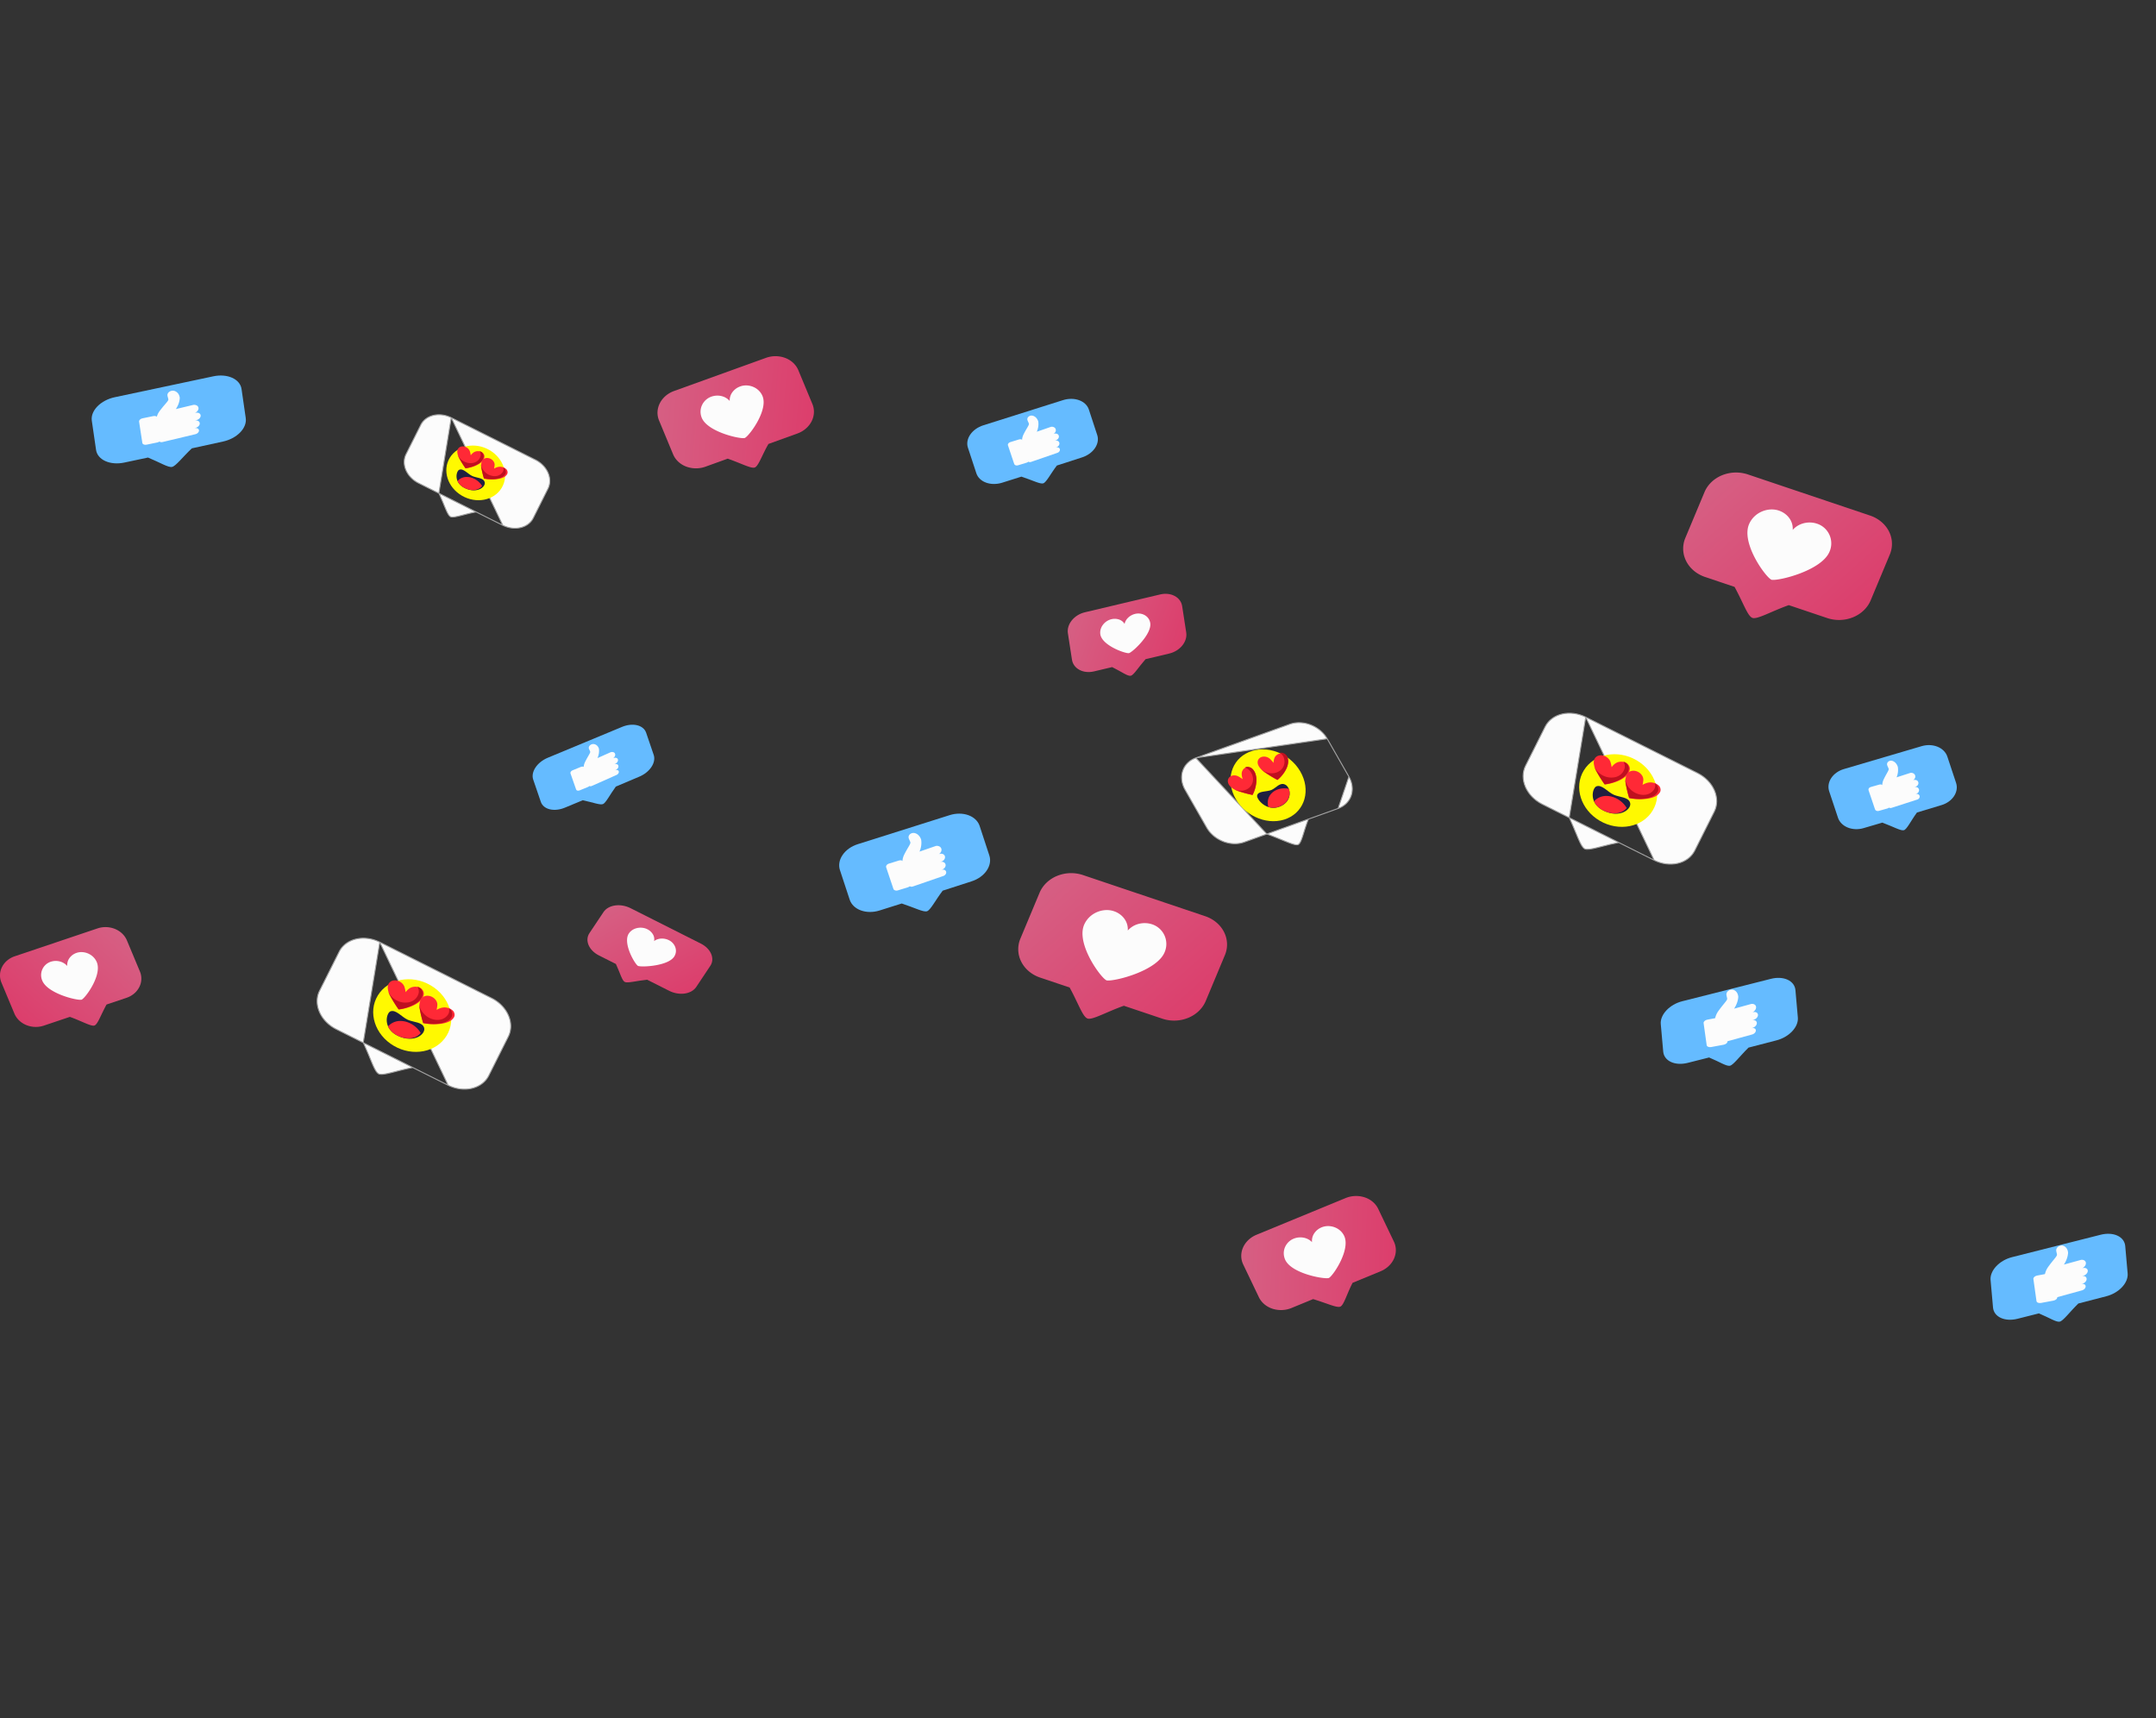 <svg width="438" height="349" fill="none" xmlns="http://www.w3.org/2000/svg"><rect width="100%" height="100%" fill="#333333" stroke="none"/><path d="M379.932 104.739l-24.853-8.366a7.582 7.582 0 00-5.226.167c-1.649.673-2.934 1.904-3.575 3.424l-3.906 9.338a5.578 5.578 0 00.187 4.69c.749 1.48 2.121 2.634 3.815 3.21l6.01 2.022c1.837 3.366 2.656 5.971 3.648 6.302.992.331 3.911-1.38 7.367-2.598l7.828 2.633a7.588 7.588 0 005.224-.167c1.649-.672 2.935-1.902 3.577-3.421l3.902-9.342a5.569 5.569 0 00-.184-4.686c-.75-1.479-2.121-2.632-3.814-3.206z" fill="url(#paint0_linear)"/><path d="M371.67 112.083a4.208 4.208 0 00-2.476-5.681 4.83 4.83 0 00-2.729-.119c-.9.225-1.695.703-2.269 1.364a3.606 3.606 0 00-.68-2.376c-.504-.706-1.249-1.248-2.123-1.546-2.157-.742-4.998.293-6.067 2.76-1.584 3.728 2.972 10.179 4.356 11.165l.081.056c.039.023.08.044.123.062a.769.769 0 00.135.027h.103c1.773.1 9.962-1.987 11.546-5.712z" fill="#FCFCFC"/><path d="M244.85 186.122l-24.853-8.366a7.582 7.582 0 00-5.226.167c-1.649.673-2.934 1.904-3.575 3.424l-3.906 9.339a5.575 5.575 0 00.187 4.689c.749 1.48 2.121 2.634 3.815 3.21l6.01 2.022c1.837 3.366 2.656 5.971 3.648 6.302.992.331 3.91-1.38 7.367-2.597l7.828 2.632a7.588 7.588 0 005.224-.167c1.649-.672 2.935-1.902 3.577-3.421l3.902-9.342a5.569 5.569 0 00-.184-4.686c-.75-1.479-2.121-2.632-3.814-3.206z" fill="url(#paint1_linear)"/><path d="M236.586 193.466a4.209 4.209 0 00-2.476-5.682 4.83 4.83 0 00-2.729-.118 4.4 4.4 0 00-2.269 1.364 3.61 3.61 0 00-.68-2.377c-.504-.706-1.249-1.248-2.123-1.545-2.157-.742-4.998.293-6.067 2.759-1.584 3.729 2.972 10.18 4.356 11.166l.081.055c.039.024.08.045.123.062a.874.874 0 00.135.028h.103c1.773.1 9.962-1.987 11.546-5.712z" fill="#FCFCFC"/><path d="M155.612 72.694l-18.681 6.737c-1.274.463-2.309 1.351-2.88 2.471-.571 1.12-.632 2.38-.168 3.504l2.863 6.893c.472 1.122 1.428 2.015 2.659 2.484a5.7 5.7 0 003.917.02l4.516-1.63c2.878 1.008 4.761 2.061 5.505 1.791.744-.27 1.472-2.537 2.773-4.778l5.883-2.123c1.273-.463 2.308-1.352 2.879-2.47.571-1.12.633-2.379.17-3.503l-2.867-6.894c-.47-1.121-1.425-2.014-2.656-2.483a5.687 5.687 0 00-3.913-.019z" fill="url(#paint2_linear)"/><path d="M154.914 80.478c-.748-1.829-2.877-2.568-4.507-1.989a3.39 3.39 0 00-1.618 1.18 2.774 2.774 0 00-.549 1.783 3.158 3.158 0 00-1.682-.994 3.655 3.655 0 00-2.051.12c-1.632.577-2.686 2.44-1.949 4.282 1.131 2.77 7.241 4.232 8.567 4.142l.076-.007a.726.726 0 00.104-.022.618.618 0 00.092-.046l.059-.047c1.063-.754 4.587-5.634 3.458-8.402z" fill="#FCFCFC"/><path d="M142.392 191.688l-14.323-7.215c-.979-.49-2.102-.682-3.125-.533-1.022.148-1.86.625-2.33 1.326l-2.875 4.307c-.465.704-.524 1.573-.163 2.418.36.845 1.11 1.596 2.086 2.091l3.463 1.744c.899 1.938 1.234 3.365 1.806 3.652.572.286 2.411-.242 4.543-.455l4.511 2.271c.979.49 2.102.681 3.124.533 1.022-.148 1.86-.624 2.331-1.324l2.873-4.31c.465-.703.524-1.571.164-2.415-.36-.845-1.11-1.596-2.085-2.09z" fill="url(#paint3_linear)"/><path d="M136.965 194.329c.794-1.227.169-2.707-1.048-3.324a3.158 3.158 0 00-1.6-.339c-.546.03-1.05.208-1.436.508a1.904 1.904 0 00-.228-1.354 2.709 2.709 0 00-1.14-1.051c-1.217-.619-2.966-.346-3.774.88-1.204 1.857 1.014 5.807 1.759 6.48l.043.038a.54.54 0 00.068.046.552.552 0 00.077.029l.062.01c1.037.233 6.014-.068 7.217-1.923z" fill="#FCFCFC"/><path d="M235.705 120.754l-15.323 3.632c-1.045.25-1.993.838-2.637 1.633-.644.796-.93 1.736-.798 2.614l.829 5.385c.139.876.686 1.618 1.521 2.063.835.446 1.891.558 2.937.313l3.705-.879c1.968.974 3.181 1.906 3.792 1.76.61-.146 1.591-1.789 2.999-3.371l4.825-1.145c1.045-.25 1.993-.837 2.637-1.633.643-.795.931-1.734.799-2.612l-.831-5.386c-.138-.876-.684-1.617-1.519-2.062-.835-.445-1.89-.557-2.936-.312z" fill="url(#paint4_linear)"/><path d="M233.677 126.568c-.22-1.442-1.688-2.175-3.026-1.873a3.103 3.103 0 00-1.441.757c-.394.37-.657.826-.748 1.3-.226-.403-.605-.715-1.083-.889a2.798 2.798 0 00-1.569-.079c-1.339.301-2.483 1.62-2.274 3.07.334 2.183 4.668 3.791 5.685 3.833l.058.001a.583.583 0 00.083-.008.541.541 0 00.077-.027l.054-.031c.943-.481 4.517-3.873 4.184-6.054z" fill="#FCFCFC"/><path d="M273.36 243.38l-18.104 7.456c-1.234.513-2.21 1.434-2.716 2.562-.505 1.128-.498 2.372.02 3.46l3.192 6.669c.525 1.085 1.517 1.923 2.759 2.332a5.648 5.648 0 003.871-.152l4.376-1.803c2.897.867 4.813 1.823 5.534 1.524.721-.299 1.321-2.565 2.489-4.83l5.7-2.35c1.234-.513 2.21-1.433 2.715-2.561.506-1.128.5-2.371-.016-3.459l-3.197-6.669c-.524-1.085-1.514-1.923-2.755-2.331a5.645 5.645 0 00-3.868.152z" fill="url(#paint5_linear)"/><path d="M273.079 251.075c-.835-1.77-2.976-2.405-4.556-1.763a3.307 3.307 0 00-1.535 1.235 2.713 2.713 0 00-.448 1.783 3.163 3.163 0 00-1.714-.907 3.618 3.618 0 00-2.019.209c-1.582.64-2.524 2.525-1.7 4.308 1.263 2.681 7.375 3.855 8.679 3.708l.075-.01a.713.713 0 00.101-.026.541.541 0 00.088-.05l.056-.049c1.011-.79 4.234-5.758 2.973-8.438z" fill="#FCFCFC"/><path d="M2.998 194.258l16.823-5.663a5.131 5.131 0 013.538.113c1.116.455 1.986 1.289 2.42 2.318l2.644 6.321a3.776 3.776 0 01-.127 3.175c-.507 1.002-1.436 1.783-2.583 2.173l-4.068 1.368c-1.244 2.279-1.798 4.042-2.47 4.266-.671.224-2.646-.934-4.986-1.758l-5.3 1.782a5.14 5.14 0 01-3.536-.113c-1.116-.455-1.986-1.288-2.42-2.316L.29 199.6a3.768 3.768 0 01.125-3.172c.507-1.001 1.435-1.781 2.582-2.17z" fill="url(#paint6_linear)"/><path d="M8.596 199.229a2.85 2.85 0 011.676-3.846 3.262 3.262 0 011.847-.08 2.99 2.99 0 011.536.923 2.441 2.441 0 01.46-1.608 2.914 2.914 0 011.437-1.047c1.46-.502 3.384.199 4.107 1.868 1.072 2.524-2.012 6.891-2.949 7.559l-.054.037a.613.613 0 01-.083.042.563.563 0 01-.092.019h-.07c-1.2.068-6.743-1.345-7.815-3.867z" fill="#FCFCFC"/><path d="M192.965 165.578l-18.726 5.917c-1.279.405-2.376 1.183-3.052 2.164-.676.981-.876 2.086-.557 3.071l1.99 6.039c.327.984 1.146 1.767 2.28 2.178 1.133.412 2.488.418 3.768.018l4.527-1.427c2.661.88 4.381 1.791 5.109 1.58.729-.212 1.708-2.217 3.206-4.185l5.875-1.898c1.279-.406 2.376-1.184 3.052-2.165.676-.981.876-2.085.556-3.071l-1.985-6.041c-.333-.978-1.154-1.755-2.285-2.163-1.131-.408-2.481-.414-3.758-.017z" fill="url(#paint7_linear)"/><path d="M180.029 176.191l1.47 4.375c.099.294.495.435.885.315l2.095-.643c.39-.12.626-.455.527-.748l-1.47-4.375c-.098-.294-.494-.435-.884-.315l-2.095.643c-.39.119-.626.455-.528.748z" fill="#FCFCFC"/><path d="M190.747 173.506l-.102.058c.229-.122.413-.304.521-.514a.855.855 0 00.072-.639.788.788 0 00-.41-.471 1.134 1.134 0 00-.705-.091l-3.32 1.148c.343-.797.458-1.627.335-2.413-.336-1.101-1.247-1.463-1.746-1.365a1.05 1.05 0 00-.565.283.791.791 0 00-.248.516c-.035.381.396.925.375 1.183-.044.398-.619 1.104-1.31 2.511-.355.774-.405 1.592-.14 2.314l.465 1.521.457 1.52.218.706a.46.46 0 00.111.187.528.528 0 00.192.125.678.678 0 00.244.044.807.807 0 00.259-.045l6.171-2.129a.947.947 0 00.492-.364.696.696 0 00.107-.262.541.541 0 00-.148-.484.636.636 0 00-.231-.145.802.802 0 00-.292-.045.94.94 0 00-.307.06l.097-.054a1.125 1.125 0 00.622-.443.863.863 0 00.136-.326.67.67 0 00-.183-.602.786.786 0 00-.29-.178.982.982 0 00-.366-.051 1.157 1.157 0 00-.381.082l.34-.118c.127-.038.248-.096.355-.172a1.09 1.09 0 00.267-.271.863.863 0 00.136-.326.67.67 0 00-.183-.602.784.784 0 00-.29-.177.962.962 0 00-.366-.052 1.134 1.134 0 00-.381.083l-.008-.002z" fill="#FCFCFC"/><path d="M215.965 81.28l-16.209 5.12c-1.106.351-2.056 1.025-2.641 1.874-.585.85-.759 1.805-.482 2.658l1.722 5.227c.283.851.993 1.53 1.973 1.885.981.357 2.154.362 3.262.016l3.919-1.236c2.303.762 3.792 1.551 4.422 1.368.63-.184 1.478-1.919 2.775-3.622l5.085-1.644c1.107-.35 2.057-1.024 2.642-1.873.585-.85.758-1.805.481-2.658l-1.718-5.23c-.289-.846-1-1.518-1.978-1.871-.979-.353-2.148-.359-3.253-.015z" fill="url(#paint8_linear)"/><path d="M204.769 90.467l1.272 3.786c.085.254.428.377.765.273l1.814-.556c.337-.104.542-.394.456-.648l-1.272-3.787c-.085-.254-.428-.376-.766-.273l-1.813.557c-.338.103-.542.394-.456.648z" fill="#FCFCFC"/><path d="M214.046 88.143l-.089.05a1.07 1.07 0 00.451-.445.731.731 0 00.062-.553.68.68 0 00-.355-.408.983.983 0 00-.61-.078l-2.873.993c.296-.69.396-1.409.29-2.088-.291-.953-1.08-1.267-1.512-1.182a.912.912 0 00-.489.245.686.686 0 00-.215.446c-.03.33.343.801.325 1.025-.038.344-.535.955-1.133 2.173-.308.67-.351 1.378-.122 2.003l.402 1.316.397 1.316.188.61a.386.386 0 00.096.163.459.459 0 00.166.108.587.587 0 00.211.038.702.702 0 00.225-.038l5.341-1.844a.844.844 0 00.243-.124.74.74 0 00.183-.19.596.596 0 00.092-.227.456.456 0 00-.128-.419.545.545 0 00-.199-.125.69.69 0 00-.253-.04.817.817 0 00-.266.053l.084-.048c.11-.032.214-.083.307-.149a.936.936 0 00.231-.234.75.75 0 00.118-.282.575.575 0 00-.159-.52.665.665 0 00-.251-.155.846.846 0 00-.316-.045 1.002 1.002 0 00-.33.072l.295-.103c.109-.032.214-.083.306-.149a.92.92 0 00.231-.234.736.736 0 00.119-.282.612.612 0 00-.015-.283.563.563 0 00-.144-.238.673.673 0 00-.251-.154.854.854 0 00-.317-.045 1.008 1.008 0 00-.33.072h-.006z" fill="#FCFCFC"/><path d="M390.423 151.567l-15.836 4.664c-1.082.319-2.002.973-2.562 1.818-.559.844-.711 1.811-.422 2.69l1.792 5.38c.295.876 1.005 1.59 1.976 1.986.971.396 2.124.442 3.207.127l3.828-1.125c2.279.854 3.758 1.708 4.374 1.543.616-.166 1.416-1.903 2.658-3.594l4.968-1.5c1.081-.319 2.002-.973 2.561-1.818.559-.844.711-1.811.423-2.69l-1.789-5.382c-.3-.871-1.011-1.58-1.98-1.973-.969-.392-2.118-.438-3.198-.126z" fill="url(#paint9_linear)"/><path d="M379.601 160.522l1.322 3.902c.089.262.429.398.759.305l1.773-.502c.33-.093.526-.381.437-.643l-1.323-3.902c-.089-.262-.428-.398-.758-.305l-1.774.502c-.33.093-.525.381-.436.643z" fill="#FCFCFC"/><path d="M388.669 158.482l-.086.048a.99.99 0 00.436-.437.767.767 0 00.051-.56.742.742 0 00-.357-.429.958.958 0 00-.601-.102l-2.809.906c.279-.692.364-1.42.248-2.116-.304-.981-1.086-1.329-1.509-1.259a.838.838 0 00-.476.232.669.669 0 00-.204.447c-.023.335.353.828.339 1.055-.032.349-.51.954-1.076 2.172-.29.671-.32 1.391-.083 2.035l.42 1.356.414 1.354.196.629c.019.063.052.12.097.169a.502.502 0 00.166.116.633.633 0 00.428.016l5.22-1.683a.766.766 0 00.238-.117.694.694 0 00.176-.187.6.6 0 00.086-.228.504.504 0 00-.133-.431.553.553 0 00-.199-.135.67.67 0 00-.249-.05.757.757 0 00-.261.044l.082-.045a.933.933 0 00.299-.141.84.84 0 00.223-.23.728.728 0 00.111-.283.619.619 0 00-.166-.536.702.702 0 00-.249-.166.904.904 0 00-.636.004l.289-.094a.928.928 0 00.522-.371.738.738 0 00.111-.283.635.635 0 00-.416-.702.903.903 0 00-.635.004l-.007-.002z" fill="#FCFCFC"/><path d="M126.405 147.648l-15.137 6.29c-1.033.431-1.924 1.137-2.476 1.964-.553.828-.723 1.709-.473 2.452l1.554 4.546c.255.741.909 1.281 1.819 1.502.91.221 2.001.106 3.036-.32l3.66-1.519c2.136.453 3.515 1.013 4.104.782.588-.23 1.393-1.885 2.616-3.557l4.749-2.007c1.034-.43 1.924-1.136 2.477-1.964.553-.827.723-1.708.473-2.451l-1.551-4.549c-.261-.735-.916-1.27-1.824-1.489-.908-.219-1.996-.104-3.027.32z" fill="url(#paint10_linear)"/><path d="M115.895 157.107l1.149 3.286c.078.221.396.296.711.167l1.693-.691c.315-.128.508-.411.431-.632l-1.15-3.286c-.077-.221-.395-.296-.71-.167l-1.693.691c-.315.128-.508.411-.431.632z" fill="#FCFCFC"/><path d="M124.555 154.041l-.082.054c.185-.116.335-.274.423-.448a.673.673 0 00.063-.506.52.52 0 00-.326-.331.917.917 0 00-.567-.007L121.381 154c.283-.654.382-1.313.29-1.916-.263-.829-.994-1.03-1.397-.908a.993.993 0 00-.457.272.698.698 0 00-.205.425c-.031.302.313.687.294.891-.039.315-.508.919-1.075 2.08-.293.637-.34 1.281-.132 1.821l.363 1.146.356 1.147.17.531c.017.053.047.1.088.137a.371.371 0 00.154.08c.06.016.126.02.196.012a.725.725 0 00.209-.058l4.989-2.222a.928.928 0 00.228-.137.839.839 0 00.172-.192.623.623 0 00.088-.214.422.422 0 00-.01-.204.36.36 0 00-.106-.161.425.425 0 00-.185-.092.612.612 0 00-.235-.009.837.837 0 00-.247.075l.078-.052a1.113 1.113 0 00.505-.402.751.751 0 00.112-.267.504.504 0 00-.011-.254.42.42 0 00-.132-.199.531.531 0 00-.232-.113.8.8 0 00-.294-.008c-.104.016-.209.05-.308.1l.275-.124c.103-.041.2-.097.287-.166.087-.069.161-.15.217-.236a.762.762 0 00.113-.267.515.515 0 00-.011-.254.442.442 0 00-.132-.2.54.54 0 00-.233-.112.778.778 0 00-.294-.008c-.103.016-.208.05-.308.099h-.006z" fill="#FCFCFC"/><path d="M43.364 76.439l-20.07 4.257c-1.37.292-2.629.956-3.5 1.847-.87.89-1.282 1.936-1.145 2.907l.866 5.952c.144.97.825 1.785 1.893 2.266 1.069.482 2.438.591 3.81.305l4.851-1.027c2.525 1.048 4.093 2.055 4.87 1.907.777-.148 2.148-2 4.037-3.776l6.305-1.376c1.37-.292 2.629-.956 3.5-1.847.87-.89 1.281-1.936 1.145-2.907l-.861-5.954c-.152-.964-.836-1.773-1.903-2.251-1.066-.478-2.43-.587-3.798-.303z" fill="url(#paint11_linear)"/><path d="M28.258 85.66l.658 4.308c.044.289.418.454.835.368l2.242-.46c.418-.086.72-.39.676-.68l-.658-4.307c-.045-.29-.419-.454-.836-.369l-2.242.46c-.417.087-.72.39-.675.68z" fill="#FCFCFC"/><path d="M39.618 83.88l-.114.047c.254-.1.475-.26.624-.454.15-.194.218-.409.194-.608a.654.654 0 00-.326-.483 1.147 1.147 0 00-.696-.138l-3.578.855c.498-.74.772-1.528.797-2.29-.132-1.082-.986-1.497-1.51-1.44-.22.017-.444.1-.624.23a.876.876 0 00-.35.477c-.107.363.226.917.156 1.163-.12.378-.836 1.013-1.801 2.312-.507.716-.712 1.498-.581 2.21l.182 1.493.176 1.493.086.693a.38.38 0 00.077.188c.042.055.1.101.17.134a.67.67 0 00.24.06.9.9 0 00.27-.023l6.65-1.586a1.15 1.15 0 00.312-.117c.097-.054.184-.12.255-.196a.763.763 0 00.157-.243.523.523 0 00.035-.253.441.441 0 00-.093-.222.545.545 0 00-.206-.157.798.798 0 00-.287-.065 1.06 1.06 0 00-.322.035l.109-.045a1.398 1.398 0 00.713-.379.945.945 0 00.2-.302.644.644 0 00.044-.315.541.541 0 00-.116-.276.673.673 0 00-.26-.192.991.991 0 00-.36-.077 1.313 1.313 0 00-.402.051l.367-.089a1.39 1.39 0 00.391-.138 1.28 1.28 0 00.322-.24.942.942 0 00.2-.303.642.642 0 00.045-.315.54.54 0 00-.117-.276.672.672 0 00-.26-.192.99.99 0 00-.36-.077 1.313 1.313 0 00-.402.051l-.007-.001z" fill="#FCFCFC"/><path d="M359.791 198.836l-18.05 4.563c-1.233.312-2.382.974-3.197 1.841s-1.23 1.867-1.153 2.783l.499 5.613c.083.915.651 1.668 1.58 2.096.928.428 2.142.495 3.375.187l4.363-1.101c2.198.926 3.547 1.837 4.245 1.677.698-.161 2.003-1.95 3.765-3.682l5.672-1.47c1.232-.313 2.382-.975 3.197-1.842.815-.866 1.229-1.867 1.153-2.783l-.494-5.615c-.091-.909-.662-1.657-1.59-2.081-.927-.425-2.136-.491-3.365-.186z" fill="url(#paint12_linear)"/><path d="M346.093 207.832l.624 4.479c.042.3.456.473.925.386l2.522-.469c.469-.087.815-.402.773-.703l-.624-4.478c-.042-.3-.457-.473-.926-.386l-2.521.469c-.469.087-.815.402-.773.702z" fill="#FCFCFC"/><path d="M356.043 205.638l-.112.052c.249-.11.468-.281.619-.486.151-.205.224-.43.207-.636a.643.643 0 00-.3-.497c-.176-.114-.413-.16-.67-.13l-3.494.961c.506-.78.797-1.605.845-2.4-.093-1.122-.907-1.538-1.416-1.468a1.215 1.215 0 00-.613.252.97.97 0 00-.354.503c-.116.38.189.95.114 1.208-.129.396-.843 1.072-1.82 2.443-.514.755-.738 1.573-.634 2.311l.129 1.552.122 1.55.062.72a.375.375 0 00.068.194.424.424 0 00.161.137.599.599 0 00.229.057.8.8 0 00.263-.03l6.495-1.783a1.136 1.136 0 00.56-.337.867.867 0 00.16-.256.595.595 0 00.042-.264.454.454 0 00-.278-.388.695.695 0 00-.276-.063.98.98 0 00-.313.043l.107-.049a1.38 1.38 0 00.703-.409c.09-.099.159-.207.203-.318a.733.733 0 00.054-.329.55.55 0 00-.105-.285.603.603 0 00-.245-.195.878.878 0 00-.347-.073 1.226 1.226 0 00-.391.061l.359-.099a1.386 1.386 0 00.703-.409c.09-.099.159-.207.203-.318a.72.72 0 00.054-.329.548.548 0 00-.104-.285.606.606 0 00-.246-.195.873.873 0 00-.346-.073 1.226 1.226 0 00-.391.061l-.007-.001z" fill="#FCFCFC"/><path d="M426.791 250.821l-18.05 4.563c-1.233.313-2.382.975-3.197 1.842-.815.867-1.23 1.867-1.153 2.783l.499 5.613c.083.914.651 1.668 1.58 2.096.928.427 2.142.495 3.375.187l4.363-1.101c2.198.926 3.547 1.837 4.245 1.676.698-.16 2.003-1.949 3.765-3.681l5.672-1.47c1.232-.313 2.382-.975 3.197-1.842.815-.866 1.229-1.867 1.153-2.783l-.494-5.615c-.091-.909-.662-1.657-1.59-2.081-.927-.425-2.136-.492-3.365-.187z" fill="url(#paint13_linear)"/><path d="M413.093 259.819l.624 4.478c.042.3.456.473.925.386l2.522-.469c.469-.087.815-.402.773-.702l-.624-4.479c-.042-.3-.457-.473-.926-.386l-2.521.469c-.469.087-.815.402-.773.703z" fill="#FCFCFC"/><path d="M423.043 257.624l-.112.052c.249-.11.468-.281.619-.486.151-.205.224-.43.207-.636a.64.64 0 00-.3-.496c-.176-.115-.413-.161-.67-.131l-3.494.961c.506-.779.797-1.605.845-2.4-.093-1.122-.907-1.538-1.416-1.468a1.215 1.215 0 00-.613.252.973.973 0 00-.354.503c-.116.381.189.95.114 1.208-.129.396-.843 1.072-1.82 2.443-.514.756-.738 1.573-.634 2.311l.129 1.552.122 1.55.062.72a.375.375 0 00.068.194.424.424 0 00.161.137.599.599 0 00.229.057.827.827 0 00.263-.029l6.495-1.784a1.136 1.136 0 00.56-.337.867.867 0 00.16-.256.595.595 0 00.042-.264.454.454 0 00-.278-.388.695.695 0 00-.276-.063 1.01 1.01 0 00-.313.043l.107-.049a1.38 1.38 0 00.703-.409c.09-.099.159-.207.203-.318a.73.73 0 00.054-.329.55.55 0 00-.105-.285.603.603 0 00-.245-.195.878.878 0 00-.347-.073 1.2 1.2 0 00-.391.062l.359-.1a1.386 1.386 0 00.703-.409c.09-.099.159-.207.203-.318a.72.72 0 00.054-.329.548.548 0 00-.104-.285.606.606 0 00-.246-.195.873.873 0 00-.346-.073 1.226 1.226 0 00-.391.061l-.007-.001z" fill="#FCFCFC"/><path d="M257.371 169.419l.015.006c1.129.409 2.135.82 3 1.174.41.168.788.322 1.132.457.537.211.992.375 1.359.469.37.095.642.117.819.053a.632.632 0 00.253-.189c.083-.096.162-.221.241-.374.156-.306.305-.715.462-1.194.082-.25.166-.52.254-.803.249-.797.532-1.705.9-2.607l.006-.016.017-.006 6.019-2.158-14.477 5.188zm0 0l-.015.006m.015-.006l-.015.006m0 0l-4.622 1.657c-1.296.459-2.82.406-4.242-.148-1.422-.555-2.623-1.565-3.342-2.812l-4.405-7.705c-.709-1.251-.875-2.632-.464-3.84.411-1.208 1.366-2.148 2.657-2.616m14.418 15.464l-14.418-15.464m0 0l19.114-6.851s0 0 0 0c1.295-.456 2.818-.402 4.238.152 1.42.555 2.62 1.565 3.339 2.81l-26.691 3.889zm26.691-3.889l4.406 7.704-4.406-7.704zm4.873 11.542c-.41 1.208-1.364 2.149-2.654 2.617l2.187-6.455c.71 1.25.877 2.63.467 3.838z" fill="#FCFCFC" stroke="#A3A3A3" stroke-width=".2"/><path d="M264.514 157.392c-1.795-3.852-6.34-6.021-10.152-4.843-3.812 1.177-5.447 5.255-3.652 9.108 1.795 3.853 6.34 6.021 10.152 4.844 3.812-1.178 5.447-5.256 3.652-9.109z" fill="url(#paint14_linear)"/><path d="M261.138 159.413c1.118.608 1.53 3.338-1.128 4.435-2.658 1.098-4.736-1.479-4.625-2.216.149-1.008 1.98-.741 2.942-1.167.962-.427 1.71-1.645 2.811-1.052z" fill="#1F1F40"/><path d="M257.863 161.776c-.332.642-.4 1.398-.195 2.15.803.241 1.632.198 2.312-.121 1.927-.812 2.251-2.458 1.867-3.558a4.596 4.596 0 00-.979-.1 3.806 3.806 0 00-1.782.44 3.058 3.058 0 00-1.223 1.189zm-4.534-5.938c-.203.046-.387.13-.542.246a1.194 1.194 0 00-.357.434c-.414.685.043 1.765.043 1.765a10.267 10.267 0 00-.937-.585 1.818 1.818 0 00-.838-.188 1.414 1.414 0 00-.757.23 1.116 1.116 0 00-.443.577c-.078.235-.075.494.006.749.249.751 1.061 1.258 1.854 1.58 1.022.351 2.061.637 3.108.856.581-1.053 1.007-2.784.662-4.031a2.606 2.606 0 00-.584-1.132 1.495 1.495 0 00-1.215-.501z" fill="#FF2936"/><path d="M253.316 155.778a1.016 1.016 0 00-.414.156c.408.125.776.369 1.04.69.356.458.568.982.609 1.505a2.193 2.193 0 01-.378 1.438c-.26.405-.656.715-1.142.894a3.019 3.019 0 01-1.595.115 4.043 4.043 0 01-.718-.249c.201.11.408.209.62.294a25.48 25.48 0 003.116.858c.582-1.061 1.01-2.805.663-4.061a2.636 2.636 0 00-.585-1.14 1.506 1.506 0 00-.555-.393 1.437 1.437 0 00-.661-.107z" fill="#BF101F"/><path d="M260.5 153.055a1.71 1.71 0 00-.63.059 1.384 1.384 0 00-.518.281c-.662.492-.62 1.584-.62 1.584a9.396 9.396 0 00-.711-.802 1.877 1.877 0 00-.762-.419 1.678 1.678 0 00-.837-.021 1.255 1.255 0 00-.655.384c-.164.187-.258.42-.272.672-.039.729.589 1.442 1.256 1.969.884.618 1.81 1.183 2.767 1.691.98-.773 2.033-2.193 2.153-3.412a2.161 2.161 0 00-.161-1.186 1.343 1.343 0 00-.401-.51 1.519 1.519 0 00-.609-.29z" fill="#FF2936"/><path d="M260.479 152.922a1.234 1.234 0 00-.466.009c.36.238.636.57.782.941.187.523.205 1.063.052 1.551a2.2 2.2 0 01-.912 1.19 2.672 2.672 0 01-1.47.468 3.418 3.418 0 01-1.635-.377 4.19 4.19 0 01-.624-.447c.163.158.337.308.52.448a26.827 26.827 0 002.79 1.721c.988-.79 2.049-2.243 2.17-3.488a2.237 2.237 0 00-.163-1.21 1.372 1.372 0 00-.418-.52 1.52 1.52 0 00-.626-.286z" fill="#BF101F"/><path d="M318.814 166.115l.009.019c.534 1.141.964 2.185 1.334 3.082.175.424.337.816.489 1.17.238.551.454 1.01.667 1.358.213.35.418.579.626.683.102.051.234.082.398.094.163.011.355.003.572-.022.435-.05.965-.165 1.572-.314.318-.078.656-.166 1.011-.257 1.002-.259 2.141-.553 3.345-.776l.022-.004.022.011 7.167 3.588-17.234-8.632zm0 0l-.021-.01m.021.01l-.021-.01m0 0l-5.504-2.756c-1.536-.775-2.753-2.027-3.386-3.482-.633-1.456-.63-2.997.01-4.287l3.992-7.957c.651-1.285 1.884-2.209 3.428-2.573 1.544-.364 3.275-.138 4.816.629m-3.356 20.426l3.356-20.426m0 0l22.76 11.398s0 0 0 0c1.533.777 2.748 2.028 3.379 3.482.631 1.454.627 2.994-.011 4.282l-3.989 7.958c-.65 1.285-1.882 2.21-3.425 2.574-1.543.365-3.274.14-4.814-.625l-13.9-29.069zm0 0s0 0 0 0m0 0h0" fill="#FCFCFC" stroke="#A3A3A3" stroke-width=".2"/><path d="M335.737 164.668c2.062-3.395.604-7.972-3.259-10.224-3.862-2.251-8.664-1.323-10.727 2.072-2.062 3.396-.604 7.973 3.259 10.224 3.862 2.251 8.664 1.324 10.727-2.072z" fill="url(#paint15_linear)"/><path d="M331.173 163.116c.315 1.249-2.029 3.142-5.275 1.627-3.246-1.515-2.41-4.665-1.596-4.997 1.112-.457 2.342 1.172 3.546 1.704 1.203.532 3.01.438 3.325 1.666z" fill="#1F1F40"/><path d="M325.961 161.703c-.848.1-1.597.485-2.13 1.094a4.039 4.039 0 001.908 1.85c2.246 1.127 4.012.435 4.727-.526a5.307 5.307 0 00-.67-.872 5.13 5.13 0 00-1.79-1.223 4.486 4.486 0 00-2.045-.323zm4.554-6.644a2.295 2.295 0 00-.709-.283 1.997 1.997 0 00-.729-.024c-1.02.081-1.663 1.093-1.663 1.093a8.305 8.305 0 00-.252-1.097 1.925 1.925 0 00-.549-.78 2.167 2.167 0 00-.88-.464 1.857 1.857 0 00-.942-.006 1.366 1.366 0 00-.716.454c-.506.649-.288 1.599.092 2.424a26.255 26.255 0 001.881 2.987c1.52-.17 3.559-.869 4.46-1.893.309-.312.51-.706.583-1.143a1.209 1.209 0 00-.104-.677 1.61 1.61 0 00-.472-.591z" fill="#FF2936"/><path d="M330.319 154.974a1.55 1.55 0 00-.498-.24c.23.405.314.848.239 1.255a2.41 2.41 0 01-.888 1.401c-.453.349-1.032.545-1.663.563a3.661 3.661 0 01-1.806-.38 4.007 4.007 0 01-1.463-1.217 4.041 4.041 0 01-.378-.729c.068.228.152.454.252.677a26.74 26.74 0 001.848 3.031c1.486-.171 3.478-.88 4.356-1.918.302-.317.497-.717.567-1.161a1.275 1.275 0 00-.105-.685 1.637 1.637 0 00-.461-.597z" fill="#BF101F"/><path d="M337.099 159.694a2.275 2.275 0 00-.607-.465 2.29 2.29 0 00-.723-.244c-1.054-.231-2.073.457-2.073.457.078-.341.13-.69.156-1.045a1.61 1.61 0 00-.26-.858 2.096 2.096 0 00-.71-.677 2.123 2.123 0 00-.943-.291 1.654 1.654 0 00-.887.186c-.74.407-.88 1.334-.808 2.18.175 1.074.436 2.148.781 3.214 1.601.315 3.894.3 5.177-.335a2.2 2.2 0 001.005-.839c.113-.183.163-.399.144-.625a1.341 1.341 0 00-.252-.658z" fill="#FF2936"/><path d="M336.624 159.511a1.582 1.582 0 00-.391-.379c.085.443.017.875-.192 1.223a2.44 2.44 0 01-1.335.996c-.559.172-1.187.164-1.805-.024a3.822 3.822 0 01-1.621-.929 3.853 3.853 0 01-1.007-1.583 3.786 3.786 0 01-.115-.79c-.007.232.002.467.029.704.173 1.124.428 2.248.761 3.363 1.512.332 3.672.317 4.877-.346.4-.191.724-.493.941-.877a1.16 1.16 0 00.118-.665 1.53 1.53 0 00-.26-.693z" fill="#BF101F"/><path d="M73.814 211.827l.009.019a68.342 68.342 0 011.334 3.082c.175.424.337.816.49 1.17.237.551.453 1.01.665 1.358.214.35.419.579.627.683.102.051.234.082.398.094.163.011.355.003.572-.022.435-.05.965-.165 1.572-.314.318-.078.656-.166 1.012-.257 1-.259 2.14-.553 3.344-.776l.022-.004.022.011 7.167 3.588-17.234-8.632zm0 0l-.021-.01m.021.01l-.021-.01m0 0l-5.504-2.756c-1.536-.775-2.754-2.027-3.386-3.482-.633-1.456-.63-2.997.01-4.287l3.992-7.957c.651-1.285 1.884-2.209 3.428-2.573 1.544-.364 3.275-.138 4.816.629m-3.356 20.426l3.356-20.426m0 0l22.76 11.398s0 0 0 0c1.533.777 2.748 2.028 3.379 3.482.631 1.454.627 2.993-.011 4.282l-3.989 7.958c-.65 1.285-1.882 2.21-3.425 2.574-1.543.365-3.274.14-4.814-.626l-13.9-29.068zm0 0s0 0 0 0m0 0h0" fill="#FCFCFC" stroke="#A3A3A3" stroke-width=".2"/><path d="M90.736 210.38c2.063-3.395.604-7.972-3.258-10.224-3.862-2.251-8.665-1.323-10.727 2.072-2.063 3.396-.604 7.973 3.258 10.224 3.862 2.251 8.665 1.324 10.727-2.072z" fill="url(#paint16_linear)"/><path d="M86.173 208.827c.315 1.249-2.03 3.143-5.276 1.628-3.245-1.516-2.41-4.666-1.595-4.998 1.112-.457 2.342 1.172 3.545 1.705 1.204.532 3.01.438 3.326 1.665z" fill="#1F1F40"/><path d="M80.96 207.415c-.847.1-1.597.484-2.13 1.093a4.036 4.036 0 001.908 1.851c2.246 1.126 4.012.435 4.727-.526a5.296 5.296 0 00-.67-.872 5.112 5.112 0 00-1.79-1.223 4.455 4.455 0 00-2.044-.323zm4.556-6.644a2.302 2.302 0 00-.71-.283 2 2 0 00-.73-.024c-1.02.081-1.663 1.093-1.663 1.093a8.285 8.285 0 00-.251-1.096 1.916 1.916 0 00-.549-.78 2.19 2.19 0 00-.88-.465 1.859 1.859 0 00-.942-.006 1.363 1.363 0 00-.716.454c-.507.649-.289 1.599.091 2.424a26.269 26.269 0 001.881 2.987c1.52-.17 3.56-.869 4.46-1.892.31-.313.511-.707.584-1.144a1.204 1.204 0 00-.104-.677 1.617 1.617 0 00-.471-.591z" fill="#FF2936"/><path d="M85.319 200.686a1.542 1.542 0 00-.498-.24c.23.405.314.848.239 1.255a2.41 2.41 0 01-.888 1.401c-.454.349-1.033.545-1.664.563a3.66 3.66 0 01-1.806-.38 4.008 4.008 0 01-1.463-1.217 4.033 4.033 0 01-.377-.73c.067.229.151.455.251.678a26.914 26.914 0 001.848 3.031c1.486-.171 3.478-.88 4.356-1.918.302-.317.498-.717.568-1.161a1.268 1.268 0 00-.105-.685 1.632 1.632 0 00-.461-.597z" fill="#BF101F"/><path d="M92.099 205.406a2.332 2.332 0 00-1.33-.709c-1.054-.231-2.073.458-2.073.458a6.87 6.87 0 00.155-1.046 1.593 1.593 0 00-.26-.857 2.082 2.082 0 00-.71-.678 2.13 2.13 0 00-.943-.291 1.654 1.654 0 00-.887.187c-.74.406-.879 1.333-.807 2.179a21.88 21.88 0 00.78 3.214c1.602.315 3.894.3 5.177-.335a2.205 2.205 0 001.006-.839c.113-.183.162-.399.143-.625a1.34 1.34 0 00-.251-.658z" fill="#FF2936"/><path d="M91.623 205.224a1.564 1.564 0 00-.39-.38c.084.443.016.875-.193 1.224a2.44 2.44 0 01-1.334.995c-.559.173-1.187.164-1.805-.024a3.824 3.824 0 01-1.622-.929 3.86 3.86 0 01-1.007-1.583 3.8 3.8 0 01-.115-.79 4.95 4.95 0 00.03.705c.173 1.123.427 2.247.76 3.362 1.512.332 3.673.318 4.877-.346.4-.191.725-.493.942-.877.102-.195.143-.425.118-.665a1.52 1.52 0 00-.26-.692z" fill="#BF101F"/><path d="M89.179 100.213l.009.019a51.43 51.43 0 011.004 2.321c.132.319.253.614.368.88.18.415.341.759.5 1.02.162.264.313.432.466.509a.8.8 0 00.292.068c.122.009.265.002.428-.016.326-.038.724-.124 1.181-.236.239-.059.493-.125.76-.194.755-.194 1.613-.416 2.52-.584l.022-.004.022.011 5.394 2.701-12.966-6.495zm0 0l-.021-.01m.02.01l-.02-.01m0 0l-4.143-2.074c-1.152-.582-2.066-1.52-2.541-2.614-.475-1.092-.472-2.249.007-3.217 0 0 0 0 0 0l3.005-5.989c.49-.964 1.414-1.658 2.573-1.931 1.158-.273 2.457-.103 3.613.472m-2.514 15.353l2.514-15.353m0 0l17.13 8.579s0 0 0 0c1.15.582 2.062 1.521 2.536 2.613.474 1.091.471 2.247-.009 3.214l-3.002 5.989c-.488.965-1.412 1.659-2.57 1.932-1.158.274-2.456.105-3.612-.469L91.672 84.85zm0 0s0 0 0 0m0 0h0" fill="#FCFCFC" stroke="#A3A3A3" stroke-width=".2"/><path d="M101.904 99.132c1.553-2.555.455-6-2.452-7.695-2.907-1.694-6.521-.996-8.074 1.56-1.552 2.555-.454 6 2.453 7.695 2.906 1.694 6.521.996 8.073-1.56z" fill="url(#paint17_linear)"/><path d="M98.47 97.963c.237.94-1.528 2.366-3.97 1.225-2.444-1.14-1.814-3.511-1.201-3.761.836-.344 1.762.882 2.668 1.283.906.4 2.265.33 2.503 1.253z" fill="#1F1F40"/><path d="M94.547 96.9a2.492 2.492 0 00-1.603.823 3.035 3.035 0 001.435 1.393c1.69.848 3.02.328 3.558-.396a3.967 3.967 0 00-.504-.656 3.855 3.855 0 00-1.348-.92 3.362 3.362 0 00-1.538-.244zm3.428-5a1.732 1.732 0 00-.534-.213 1.513 1.513 0 00-.55-.019c-.767.062-1.251.823-1.251.823a6.243 6.243 0 00-.19-.825 1.444 1.444 0 00-.412-.587 1.638 1.638 0 00-.663-.35 1.396 1.396 0 00-.709-.004c-.22.06-.407.178-.539.342-.381.488-.217 1.203.07 1.824.414.77.887 1.522 1.415 2.248 1.144-.128 2.679-.654 3.357-1.424.233-.235.384-.532.439-.861a.906.906 0 00-.079-.51 1.21 1.21 0 00-.354-.444z" fill="#FF2936"/><path d="M97.827 91.835a1.164 1.164 0 00-.375-.18c.173.304.237.638.18.945a1.812 1.812 0 01-.668 1.054c-.342.263-.778.41-1.253.424a2.752 2.752 0 01-1.359-.287 3.014 3.014 0 01-1.101-.916 3.024 3.024 0 01-.284-.548c.05.171.114.342.189.51.408.782.873 1.544 1.39 2.28 1.12-.128 2.618-.662 3.28-1.443a1.62 1.62 0 00.426-.873.953.953 0 00-.078-.516 1.228 1.228 0 00-.347-.45z" fill="#BF101F"/><path d="M102.93 95.388a1.753 1.753 0 00-1.001-.533c-.793-.174-1.56.344-1.56.344a5.4 5.4 0 00.117-.787 1.207 1.207 0 00-.196-.645 1.57 1.57 0 00-.535-.51 1.594 1.594 0 00-.71-.219 1.24 1.24 0 00-.667.14c-.556.306-.662 1.004-.608 1.64.132.809.329 1.617.588 2.42 1.206.237 2.931.225 3.897-.252.32-.138.581-.356.756-.632a.768.768 0 00.108-.47 1.01 1.01 0 00-.189-.496z" fill="#FF2936"/><path d="M102.572 95.251a1.167 1.167 0 00-.294-.285c.064.333.012.658-.145.92a1.834 1.834 0 01-1.004.75c-.421.13-.894.123-1.359-.019a2.873 2.873 0 01-1.22-.699 2.905 2.905 0 01-.758-1.19 2.873 2.873 0 01-.087-.596c-.005.175.002.352.022.53.13.846.322 1.692.573 2.531 1.138.25 2.764.24 3.671-.26.301-.144.545-.371.708-.66a.878.878 0 00.089-.5 1.153 1.153 0 00-.196-.522z" fill="#BF101F"/><defs><linearGradient id="paint0_linear" x1="348.151" y1="97.508" x2="374.914" y2="127.337" gradientUnits="userSpaceOnUse"><stop stop-color="#D65F83"/><stop offset="1" stop-color="#DC3E6C"/></linearGradient><linearGradient id="paint1_linear" x1="213.069" y1="178.891" x2="239.832" y2="208.72" gradientUnits="userSpaceOnUse"><stop stop-color="#D65F83"/><stop offset="1" stop-color="#DC3E6C"/></linearGradient><linearGradient id="paint2_linear" x1="133.61" y1="83.208" x2="165.187" y2="85.875" gradientUnits="userSpaceOnUse"><stop stop-color="#D65F83"/><stop offset="1" stop-color="#DC3E6C"/></linearGradient><linearGradient id="paint3_linear" x1="123.873" y1="184.233" x2="134.503" y2="204.512" gradientUnits="userSpaceOnUse"><stop stop-color="#D65F83"/><stop offset="1" stop-color="#DC3E6C"/></linearGradient><linearGradient id="paint4_linear" x1="217.164" y1="126.965" x2="239.272" y2="134.557" gradientUnits="userSpaceOnUse"><stop stop-color="#D65F83"/><stop offset="1" stop-color="#DC3E6C"/></linearGradient><linearGradient id="paint5_linear" x1="252.174" y1="254.704" x2="283.525" y2="255.678" gradientUnits="userSpaceOnUse"><stop stop-color="#D65F83"/><stop offset="1" stop-color="#DC3E6C"/></linearGradient><linearGradient id="paint6_linear" x1="24.511" y1="189.363" x2="6.394" y2="209.555" gradientUnits="userSpaceOnUse"><stop stop-color="#D65F83"/><stop offset="1" stop-color="#DC3E6C"/></linearGradient><linearGradient id="paint7_linear" x1="7919.72" y1="7929.12" x2="8608.88" y2="8816.75" gradientUnits="userSpaceOnUse"><stop stop-color="#65BBFF"/><stop offset="1" stop-color="#315DA4"/></linearGradient><linearGradient id="paint8_linear" x1="6903.95" y1="6801.09" x2="7500.46" y2="7569.38" gradientUnits="userSpaceOnUse"><stop stop-color="#65BBFF"/><stop offset="1" stop-color="#315DA4"/></linearGradient><linearGradient id="paint9_linear" x1="7093.15" y1="7220.51" x2="7710.31" y2="8010.42" gradientUnits="userSpaceOnUse"><stop stop-color="#65BBFF"/><stop offset="1" stop-color="#315DA4"/></linearGradient><linearGradient id="paint10_linear" x1="6289.53" y1="5534.49" x2="6834.54" y2="6170.3" gradientUnits="userSpaceOnUse"><stop stop-color="#65BBFF"/><stop offset="1" stop-color="#315DA4"/></linearGradient><linearGradient id="paint11_linear" x1="6387.11" y1="8121.99" x2="6911.42" y2="9029.63" gradientUnits="userSpaceOnUse"><stop stop-color="#65BBFF"/><stop offset="1" stop-color="#315DA4"/></linearGradient><linearGradient id="paint12_linear" x1="5635.2" y1="7649.04" x2="6135.13" y2="8447.63" gradientUnits="userSpaceOnUse"><stop stop-color="#65BBFF"/><stop offset="1" stop-color="#315DA4"/></linearGradient><linearGradient id="paint13_linear" x1="5702.19" y1="7701.03" x2="6202.12" y2="8499.61" gradientUnits="userSpaceOnUse"><stop stop-color="#65BBFF"/><stop offset="1" stop-color="#315DA4"/></linearGradient><linearGradient id="paint14_linear" x1="9056.59" y1="2156.35" x2="9738.88" y2="2255.79" gradientUnits="userSpaceOnUse"><stop stop-color="#FFF900"/><stop offset="1" stop-color="#FF7C00"/></linearGradient><linearGradient id="paint15_linear" x1="5091.43" y1="7855.51" x2="5359.53" y2="8486.55" gradientUnits="userSpaceOnUse"><stop stop-color="#FFF900"/><stop offset="1" stop-color="#FF7C00"/></linearGradient><linearGradient id="paint16_linear" x1="4846.24" y1="7901.24" x2="5114.32" y2="8532.28" gradientUnits="userSpaceOnUse"><stop stop-color="#FFF900"/><stop offset="1" stop-color="#FF7C00"/></linearGradient><linearGradient id="paint17_linear" x1="3681.1" y1="5887.61" x2="3882.88" y2="6362.56" gradientUnits="userSpaceOnUse"><stop stop-color="#FFF900"/><stop offset="1" stop-color="#FF7C00"/></linearGradient></defs></svg>